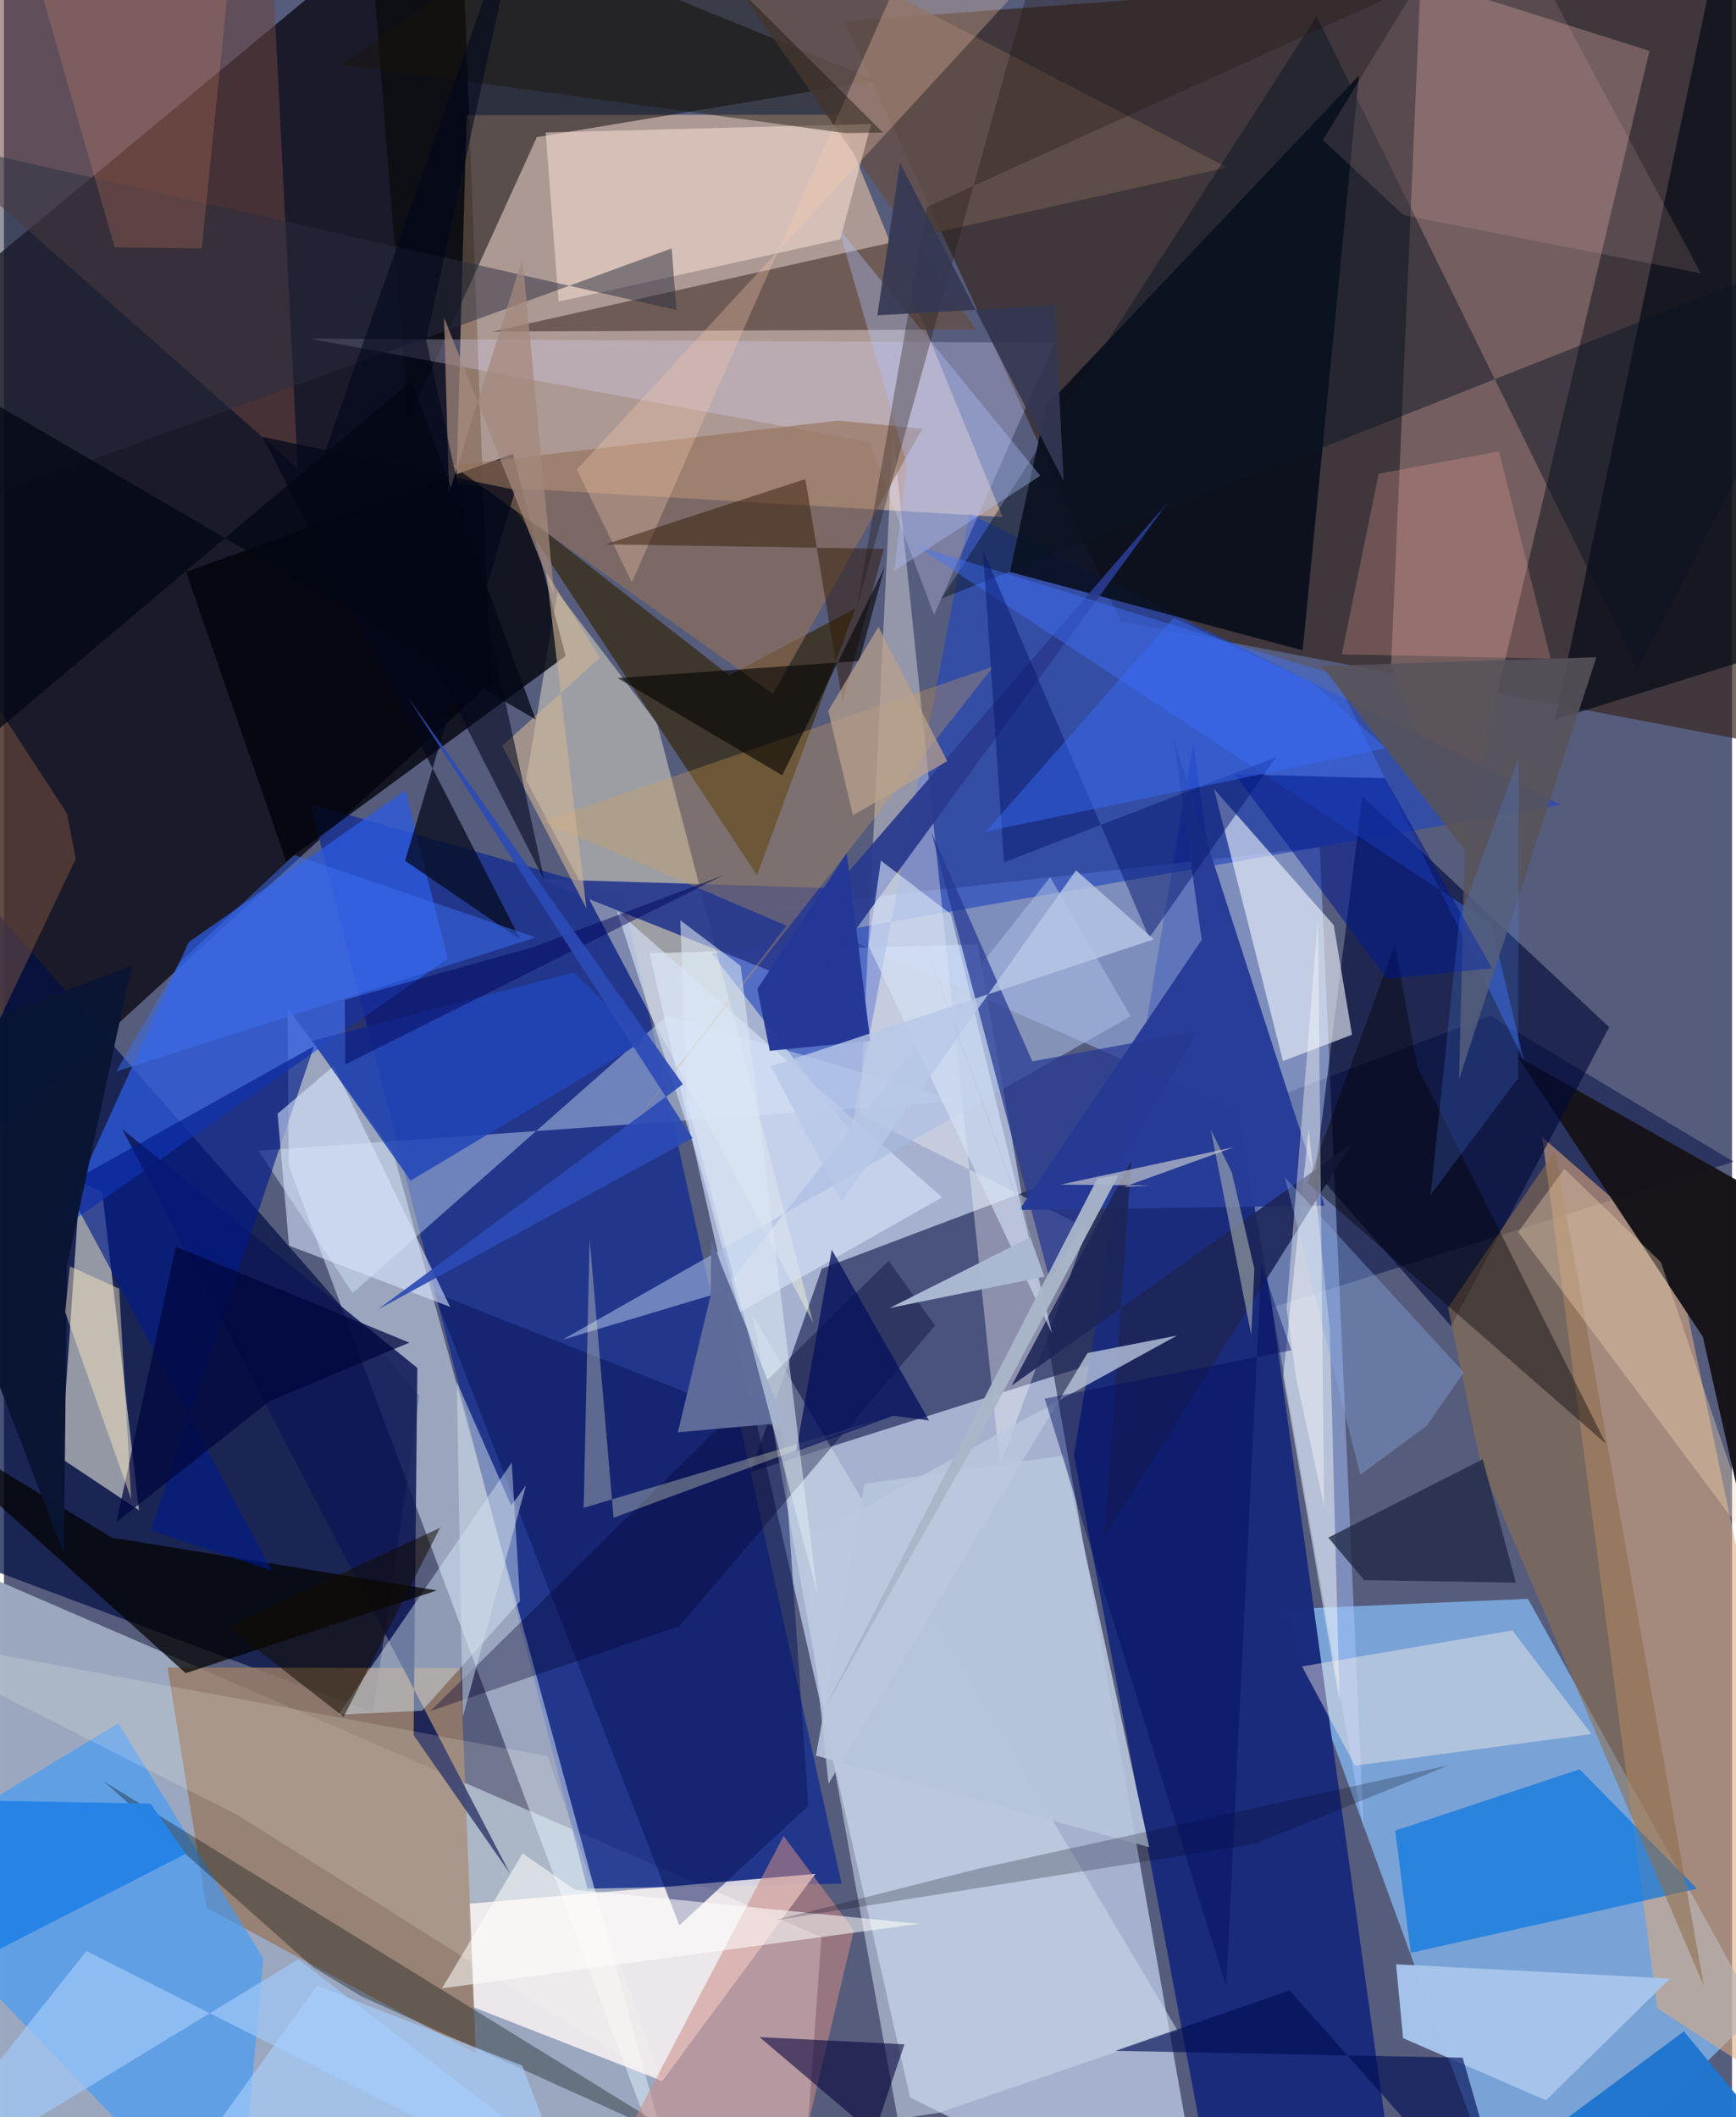 <svg xmlns="http://www.w3.org/2000/svg" width="228" height="278" viewBox="0 0 836 1024"><path fill="#565c7c" d="M0 0h836v1024H0z"/><path fill="#becdea" fill-opacity=".757" d="M312.357 461.015l125.997 553.424L582.12 1086 471.074 456.8z"/><path fill="#0b0a15" fill-opacity=".788" d="M-53.629 165.433L220.535-62l14.85 392.462L-62 602.253z"/><path fill="#9aa7be" fill-opacity=".992" d="M395.447 936.921l-6.361 88.817L-62 1086l19.591-338.48z"/><path fill="#352620" fill-opacity=".69" d="M859.28-23.28l-14.204 381.87-304.833-57.992-133.67-290.345z"/><path fill="#fed3ab" fill-opacity=".518" d="M223.846 55.7l-5.027 178.778 264.296 15.583-79.677-194.587z"/><path fill="#89c2fe" fill-opacity=".694" d="M619.515 778.348L731.905 1086l116.366-112.455L737.256 773.29z"/><path fill="#141d50" fill-opacity=".631" d="M395.642 613.61l323.39-122.28 117.7 70.544-475.518 150.031z"/><path fill="#041044" fill-opacity=".722" d="M178.49 828.307l-222.674-83.37 6.524-342.815 238.698 272.926z"/><path fill="#1a2b7b" fill-opacity=".988" d="M676.513 1086l-89.755-14.378-69.15-367.954 57.802-344.542z"/><path fill="#1b328e" fill-opacity=".871" d="M148.206 388.832l150.986 43.41 106.06 478.832-122.966 2.413z"/><path fill="#e0f0ff" fill-opacity=".506" d="M137.772 563.746l-.553-76.384 51.191 70.134L332.878 1086z"/><path fill="#aac4ff" fill-opacity=".486" d="M636.557 409.754l-262.509 29.291 222.715 97.768 60.976 347.829z"/><path fill="#deab7d" fill-opacity=".576" d="M898 1035.313l-89.628-429.257-64.228-56.082 55.7 421.344z"/><path fill="#755f61" fill-opacity=".992" d="M685.393-10.418L671.048 321.99l33.725 87.7L796.04 24.62z"/><path fill="#f8f6e8" fill-opacity=".549" d="M47.544 576.302l17.782 154.136-37.648-25.086 9.103-133.388z"/><path fill="#2246bd" fill-opacity=".624" d="M409.7 547.344l57.486-298.86 286.012 140.75L342.33 461.08z"/><path fill="#fef6f5" fill-opacity=".812" d="M227.113 970.8l-2.342-50.017 167.728-14.451-73.998 100.182z"/><path fill="#060c1a" fill-opacity=".867" d="M504.211 196.392L655.52 36.49l-27.233 278.07-141.635-37.928z"/><path fill="#987b66" fill-opacity=".824" d="M220.852 806.817l7.457 186.242-130.317-70.378-18.855-116.192z"/><path fill="#2c5be0" fill-opacity=".753" d="M25.82 595.659l63.491-139.915 104.86-73.514 20.498 81.436z"/><path fill="#030300" fill-opacity=".494" d="M257.81 66.331l164.314-27.354L174.67-62l20.948 264.966z"/><path fill="#17151a" fill-opacity=".992" d="M732.222 511.012l111.67 62.948 16.832 244.665-38.856-172.097z"/><path fill="#000837" fill-opacity=".624" d="M657.183 385.104l119.39 111.694-76.468 144.619-65.666-74.773z"/><path fill="#fffcdb" fill-opacity=".412" d="M267.779 286.432l-15.145 90.89 138.844 262.514-75.502-290.022z"/><path fill="#00020b" fill-opacity=".78" d="M136.509 416.576l135.206-99.303-25.49-97.74-158.129 57.065z"/><path fill="#fefbf9" fill-opacity=".369" d="M430.053 209.158l51.788 499.72 42.324-114.697-110.111-55.01z"/><path fill="#3c9aff" fill-opacity=".604" d="M55.37 833.488l70.11 113.85L112.78 1086-62 904.401z"/><path fill="#283d97" fill-opacity=".992" d="M638.81 583.13l-72.986-225.744 13.622 97.197-88.255 130.635z"/><path fill="#382c17" fill-opacity=".776" d="M411.832 294.336l-47.54 129.009-117.624-178.152 104.2 81.49z"/><path fill="#dceeff" fill-opacity=".412" d="M123.105 556.56l45.578 68.828 152.199-134.306 141.628 41.462z"/><path fill="#f1f7ff" fill-opacity=".6" d="M643.3 447.446l-57.907-65.822 33.352 131.568 33.416-12.705z"/><path fill="#0272e1" fill-opacity=".659" d="M673.044 885.413l89.198-29.689 56.848 57.813-138.504 30.978z"/><path fill="#64504b" fill-opacity=".843" d="M591.804 80.977l-355.42 79.39 233.856-1L316.2-62z"/><path fill="#050b15" fill-opacity=".702" d="M898 133.153L828.297-20.9l-77.898 368.93 139.747-43.33z"/><path fill="#0e1854" fill-opacity=".859" d="M199.974 661.61l-142.7-115.413 187.467 359.845-46.561-66.785z"/><path fill="#f8dfd4" fill-opacity=".537" d="M268.3 145.897l136.278-30.142 14.925-55.792-157.419 4.122z"/><path fill="#09155a" fill-opacity=".514" d="M389.146 873.46l-12.478-181.624-168.71-66.726 118.787 306.082z"/><path fill="#6a4540" fill-opacity=".545" d="M37.802-62L-62 46.378l204.14 180.156L128.19-50.19z"/><path fill="#293a8f" fill-opacity=".933" d="M401.686 429.608l-143.004-4.416 132.712 52.645L563.65 242.23z"/><path fill="#dbf0fc" fill-opacity=".431" d="M245.656 707.364l-83.853 121.974 40.485-1.893 47.382-53.027z"/><path fill="#ddd7fd" fill-opacity=".286" d="M418.688 213.783l-270.849-50 360.37 2.006-58.228 131.654z"/><path fill="#030400" fill-opacity=".725" d="M87.916 809.243L-62 674.15l114.155 69.545 157.36 25.522z"/><path fill="#c8d6e5" fill-opacity=".584" d="M432.393 1024.912l19.86-3.018 115.596-39.663-205.673-346.056z"/><path fill="#000907" fill-opacity=".333" d="M338.877 1040.697l-290.63-179.13L149.55 951.43l23.332 14.12z"/><path fill="#fefff8" fill-opacity=".447" d="M618.858 665.68l12.33-119.553 10.2 96.477 4.739 180.568z"/><path fill="#937158" fill-opacity=".624" d="M216.851 225.108l155.205 110.428 72.172-128.165-40.714-3.946z"/><path fill="#a7c4eb" fill-opacity=".984" d="M676.853 985.774l-3.384-35.717 132.535 6.895-60.028 58.9z"/><path fill="#8e6f4f" fill-opacity=".588" d="M714.24 707.513l-15.626-75.011 51.784-75.994 71.965 404.033z"/><path fill="#000030" fill-opacity=".349" d="M427.983 609.804l-221.8 217.82 120.594-41.18 123.653-145.31z"/><path fill="#d9e4fa" fill-opacity=".624" d="M336.265 562.032L296.488 440.5 453.89 579.098l-97.836 55.524z"/><path fill="#fdefe7" fill-opacity=".42" d="M729.706 788.586l-101.747 17.408 25.625 48.017L767.98 838.69z"/><path fill="#d1a256" fill-opacity=".31" d="M378.574 447.75l-118.038-50.41 218.132-75.014-200.651 255.459z"/><path fill="#001a8a" fill-opacity=".631" d="M70.971 740.235l58.561 19.323L29.754 573.11l120.173-67.017z"/><path fill="#091424" fill-opacity=".467" d="M635.077 7.88L453.513 289.545 898 113.343 790.28 324.045z"/><path fill="#cd8c88" fill-opacity=".549" d="M272.97 1086l109.773-31.761 28.433-120.682-34.02-45.527z"/><path fill="#3e74ff" fill-opacity=".424" d="M735.35 513.032l-91.894-186.77-202.18-62.263 278.172 182.669z"/><path fill="#575259" fill-opacity=".875" d="M770.383 317.859L703.947 522.06l2.671-110.919-69.13-89.008z"/><path fill="#a8bbe2" fill-opacity=".573" d="M347.418 624.856l-77.259 23.154 274.883-156.455-38.92-67.268z"/><path fill="#263993" fill-opacity=".729" d="M505.974 619.232L577.617 498.7l-80.123 14.633-48.886-110.98z"/><path fill="#03003a" fill-opacity=".569" d="M365.545 985.275L484.08 1086h-81.35l32.905-97.234z"/><path fill="#ebefcb" fill-opacity=".337" d="M294.909 734.085L283.32 599.207l-2.884 130.097 143.47-42.864z"/><path fill="#a2c9f9" fill-opacity=".686" d="M39.886 943.633L322.117 1086 142.41 947.627-62 1072.08z"/><path fill="#1f76cf" fill-opacity=".969" d="M812.728 982.492L898 1086h-41.796l-157.401-18.975z"/><path fill="#05176d" fill-opacity=".486" d="M554.044 453.574l61.48-87.406-131.755 50.94-10.156-150.93z"/><path fill="#d9e5ff" fill-opacity=".58" d="M137.91 602.485l-5.55-63.807 27.183-23.116 56.298 116.522z"/><path fill="#212a47" fill-opacity=".78" d="M731.385 765.446l-73.346-1.177-17.367-20.588 74.746-37.885z"/><path fill="#f7aa9e" fill-opacity=".251" d="M647.211 316.493l101.056 2.094-25.004-100.276-58.226 10.807z"/><path fill="#1d2658" fill-opacity=".882" d="M487.476 670.193l164.433-116.894-119.475 190.098 12.946-181.931z"/><path fill="#2145b8" fill-opacity=".855" d="M275.738 470.335L149.134 503.45l47.59 67.581 112.792-67.5z"/><path fill="#000d54" fill-opacity=".631" d="M705.685 995.245L731.7 1086 621.98 962.694l-84.278 29.204z"/><path fill="#2683e5" fill-opacity=".984" d="M70.925 872.345l17.043 24.287-127.98 65.405-15.205-91.997z"/><path fill="#292d40" fill-opacity=".494" d="M-62 260.45l9.365-196.125 378.002 85.638-2.364-29.799z"/><path fill="#d7e4f6" fill-opacity=".616" d="M418.276 457.461l88.751 187.455-48.965-202.828-33.819-25.832z"/><path fill="#030819" fill-opacity=".718" d="M194.046 416.309l55.813 38.141L125.098 211.3l122.322 25.699z"/><path fill="#050000" fill-opacity=".396" d="M630.665 572.241l144.373 126.1-91.384-182.624-10.792-58.654z"/><path fill="#b6c5dc" fill-opacity=".91" d="M416.299 717.67l-23.477 131.474 161.25 44.296-41.217-189.484z"/><path fill="#fffff2" fill-opacity=".169" d="M318.127 1006.913l-55.08-157.512L-62 789.176l175.305 88.848z"/><path fill="#fbc3bf" fill-opacity=".141" d="M820.913 132.203l-143.84-28.154-39.01-36.294L716.976-62z"/><path fill="#fcccb1" fill-opacity=".298" d="M444.813-37.608l-141.04 319.144-26.638-54.402L524.213-41.359z"/><path fill="#321904" fill-opacity=".478" d="M290.991 263.283l134.62 2.166-19.934 74.401-17.98-108.135z"/><path fill="#243798" fill-opacity=".969" d="M370.485 508.25l48.628-4.818-11.42-90.813-43.218 65.7z"/><path fill="#040300" fill-opacity=".592" d="M413.74 319.709l-116.81 8.248 79.548 47.024 49.593-100.665z"/><path fill="#f1d7b4" fill-opacity=".361" d="M849.87 752.965l-117.39-157.08 22.434-30.538 46.699 45.172z"/><path fill="#00178d" fill-opacity=".537" d="M595.5 374.464l73.617 98.98 50.717-5.12-51.684-91.904z"/><path fill="#82a9e2" fill-opacity=".4" d="M619.68 569.454l36.514 143.812 32.01-23.602 18.016-25.868z"/><path fill="#5f6c9a" fill-opacity=".996" d="M326.017 692.753l51.684-4.618-35.46-88.405-.423 27.09z"/><path fill="#19150a" fill-opacity=".447" d="M163.318 31.087L298.682-62 425.255 64.117l-18.22.28z"/><path fill="#b0b7b3" fill-opacity=".565" d="M594.009 567.058l-10.129-20.525 19.507 99.195 1.525-32.042z"/><path fill="#030f5b" fill-opacity=".737" d="M447.485 687.02l-47.032-82.585-17.234 97.536 46.946-17.204z"/><path fill="#fffffe" fill-opacity=".545" d="M250.924 896.418l-38.993 65.275 230.863-31.205-166.62-16.533z"/><path fill="#d8d8d5" fill-opacity=".612" d="M595.046 554.818l-53.232 19.23 12.87-.7-43.54-.37z"/><path fill="#adc3fd" fill-opacity=".365" d="M403.854 110.554l33.108 114.641-6.302 50.985 70.68-46.068z"/><path fill="#01063e" fill-opacity=".722" d="M54.447 736.132l28.677-133.218 113.03 46.489-67.57 28.247z"/><path fill="#f89774" fill-opacity=".204" d="M95.69 120.125l-42.126-.513L1.41-62l110.871 17.207z"/><path fill="#a4897c" fill-opacity=".725" d="M266.263 288.226l-15.401-163.23-35.527 113.635-2.435-85.081z"/><path fill="#cfdcea" fill-opacity=".518" d="M245.389 728.168l7.168-9.76-30.574 111.86-2.932-161.966z"/><path fill="#211714" fill-opacity=".333" d="M511.091-62l-98.725 356.82 34.182-194.738L804.19-62z"/><path fill="#091533" fill-opacity=".969" d="M29 751.584l-91-237.202 123.786-47.343-31.343 145.653z"/><path fill="#bbc8de" fill-opacity=".78" d="M524.215 654.404l-125.306 208.29-12.463-117.255 181.073-99.483z"/><path fill="#376dfa" fill-opacity=".455" d="M565.916 298.758l67.403 31.797 35.253 31.333-193.469 40.26z"/><path fill="#000118" fill-opacity=".231" d="M471.519 903.79l-98.646 25.013 231.923-36.886 94.338-38.168z"/><path fill="#946044" fill-opacity=".416" d="M34.71 415.44L-62 619.082V251.395l92.537 142.19z"/><path fill="#130c00" fill-opacity=".533" d="M211.183 738.574l.387.071-103.233 48.106 55.997 43.609z"/><path fill="#000456" fill-opacity=".475" d="M164.903 483.575l90.772-25.387 92.628-34.972-183.173 91.597z"/><path fill="#a9b6ca" fill-opacity=".945" d="M396.21 827.863l132.717-257.819 10.334-1.84-61.323 115.338z"/><path fill="#b7c7e7" fill-opacity=".796" d="M556.283 454.314L371.017 515.75l34.25 65.302 113.351-160.113z"/><path fill="#343853" fill-opacity=".902" d="M508.387 147.685l4.272 84.952-79.197-153.822-10.938 73.697z"/><path fill="#000d5f" fill-opacity=".435" d="M608.273 611.962l-16.976 349.011-87.833-284.503 119.329-23.378z"/><path fill="#518afa" fill-opacity=".208" d="M732.538 521.423l.25-154.995-28.686 78.219-13.944 133.281z"/><path fill="#ffeac3" fill-opacity=".447" d="M55.736 623.27L31.91 612.503l-2.31 22.118 31.964 90.454z"/><path fill="#fffffc" fill-opacity=".388" d="M625.244 667.164l13.41 61.316-2.979-283.8-15.185 187.984z"/><path fill="#bba18d" fill-opacity=".718" d="M398.766 343.836l11.952 50.482 45.609-26.163-33.285-64.978z"/><path fill="#cfb394" fill-opacity=".608" d="M241.05 360.727l47.311-42.67-25.995-41.213L281.81 439.43z"/><path fill="#abb8d1" fill-opacity=".996" d="M428.507 632.636l68.245-34.308-59.678-166.337 66.26 185.48z"/><path fill="#2c4bb5" fill-opacity=".914" d="M333.101 550.492l-137.835-213.45 133.161 187.383-147.66 108.997z"/><path fill="#00061c" fill-opacity=".565" d="M253.714-62l-98.108 279.633 105.83 208.078-57.185-261.274z"/><path fill="#a9d0fe" fill-opacity=".616" d="M250.725 999.046L284.037 1086 70.05 1073.304l81.408-112.832z"/><path fill="#030715" fill-opacity=".753" d="M257.21 347.954l-60.005-163.905L-20.743 368.01l-33.843-202.038z"/><path fill="#dce8f4" fill-opacity=".565" d="M393.519 771.18l-37.124-304.017-29.213-22.074 3.274 87.576z"/><path fill="#3d6ff2" fill-opacity=".486" d="M140.404 413.502l116.928 39.887-203.03 64.848 30.58-52.65z"/></svg>